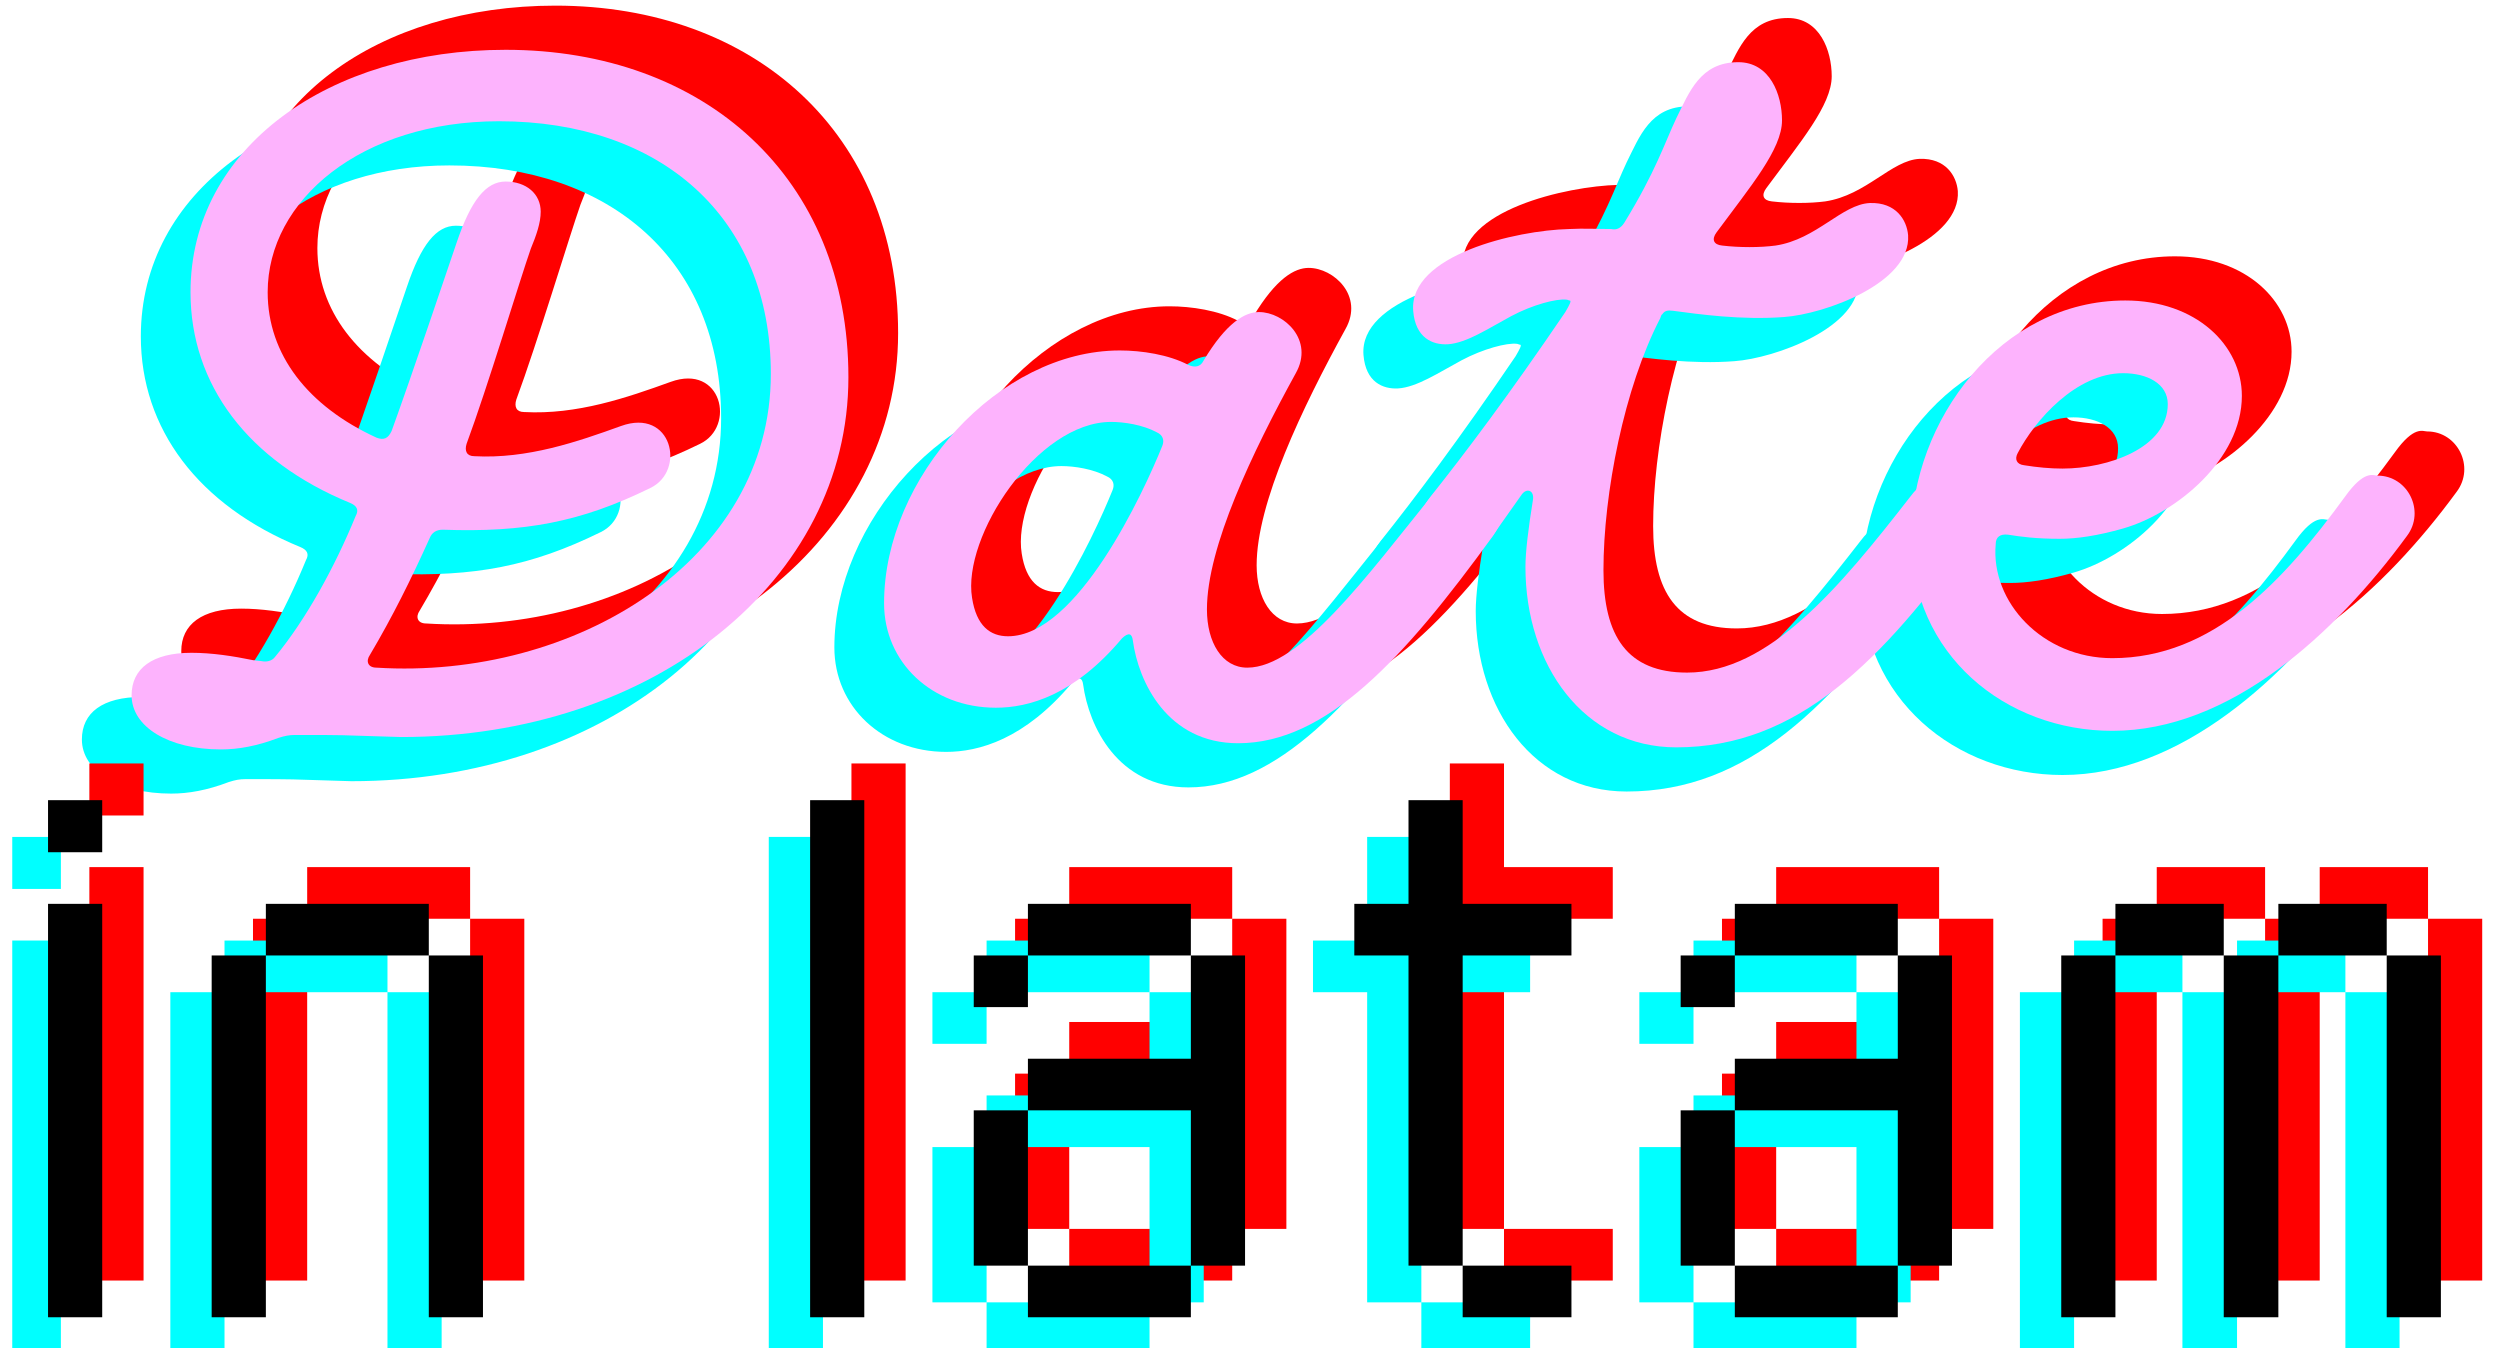<svg width="102" height="55" viewBox="0 0 102 55" fill="none" xmlns="http://www.w3.org/2000/svg">
<g clip-path="url(#clip0_80_2110)">
<path d="M11.039 28.775C11.746 28.775 12.507 28.64 13.391 28.303C13.656 28.218 13.833 28.185 14.063 28.185C16.361 28.185 15.512 28.185 18.395 28.269C28.703 28.269 36.643 21.883 36.643 13.592C36.643 5.437 30.772 0.23 22.656 0.23C15.477 0.23 9.801 4.207 9.801 10.121C9.801 13.896 12.153 17.013 16.308 18.715C16.591 18.833 16.68 19.001 16.538 19.254C15.689 21.327 14.505 23.483 13.249 25C13.125 25.169 12.896 25.219 12.683 25.169L12.365 25.135C11.534 24.966 10.685 24.832 9.837 24.832C8.245 24.832 7.396 25.472 7.396 26.567C7.396 27.848 8.899 28.775 11.039 28.775ZM17.122 24.916C18.041 23.366 18.801 21.832 19.562 20.147C19.65 19.928 19.827 19.81 20.092 19.81C23.416 19.928 25.715 19.507 28.562 18.108C30.029 17.401 29.446 14.822 27.36 15.581C25.591 16.221 23.54 16.929 21.383 16.811C21.065 16.811 20.976 16.592 21.065 16.305C21.913 14.014 23.24 9.616 23.682 8.352C23.912 7.796 24.088 7.29 24.088 6.835C24.088 6.111 23.505 5.605 22.656 5.605C21.86 5.605 21.241 6.363 20.658 8.099C20.181 9.498 18.89 13.339 18.006 15.783C17.864 16.086 17.687 16.17 17.387 16.052C14.593 14.772 12.949 12.665 12.949 10.121C12.949 6.363 16.768 3.145 22.391 3.145C28.969 3.145 33.477 7.037 33.477 13.457C33.477 21.074 25.45 25.944 17.387 25.438C17.033 25.438 16.945 25.169 17.122 24.916Z" fill="#FF0000"/>
<path d="M52.544 28.522C56.151 28.522 59.299 25.084 62.941 20.063C64.391 18.024 61.827 16.676 60.413 18.462C57.831 21.664 55.073 25.438 52.915 25.438C51.89 25.438 51.271 24.41 51.271 23.062C51.271 20.518 53.128 16.642 54.896 13.424C55.656 12.076 54.418 10.93 53.393 10.93C52.827 10.93 52.067 11.351 51.13 12.918C51.006 13.171 50.776 13.205 50.511 13.087C49.715 12.665 48.601 12.497 47.717 12.497C42.784 12.497 38.098 17.687 38.098 22.809C38.098 25.219 40.043 27.073 42.66 27.073C43.986 27.073 45.86 26.567 47.805 24.242C48.071 23.989 48.212 24.04 48.247 24.326C48.477 26.028 49.662 28.522 52.544 28.522ZM43.155 24.157C42.43 24.157 41.864 23.736 41.687 22.59C41.281 20.097 44.34 15.412 47.363 15.412C47.894 15.412 48.654 15.53 49.22 15.833C49.485 15.951 49.538 16.17 49.45 16.39C48.689 18.277 45.984 24.157 43.155 24.157Z" fill="#FF0000"/>
<path d="M79.967 18.462C77.085 22.169 74.203 25.64 70.861 25.64C68.421 25.64 67.448 24.157 67.448 21.462C67.448 18.327 68.297 14.014 69.765 11.183C69.8 11.098 69.8 11.048 69.853 11.014C69.942 10.879 70.066 10.846 70.295 10.879C71.303 11.014 73.089 11.267 74.822 11.132C76.466 11.014 80.003 9.75 79.879 7.796C79.826 7.172 79.384 6.448 78.323 6.481C77.174 6.532 76.148 7.964 74.468 8.217C73.832 8.301 73.001 8.301 72.293 8.217C71.94 8.183 71.851 7.964 72.064 7.678C73.443 5.807 74.734 4.291 74.734 3.111C74.734 2.05 74.238 0.735 72.948 0.735C71.392 0.735 70.95 1.965 70.419 3.027C69.942 4.038 69.588 5.184 68.297 7.29C68.156 7.509 67.979 7.593 67.767 7.543C67.236 7.543 66.653 7.509 66.034 7.543C63.894 7.593 59.509 8.605 59.686 10.879C59.775 11.992 60.482 12.278 61.101 12.244C61.861 12.194 62.745 11.604 63.682 11.098C64.566 10.627 65.539 10.374 65.946 10.424C65.981 10.424 66.034 10.458 66.069 10.458C66.158 10.458 66.069 10.627 65.892 10.93C63.594 14.317 61.773 16.727 60.393 18.462C58.802 20.484 61.101 22.422 62.922 20.063L64.089 18.412C64.301 18.075 64.655 18.192 64.566 18.631C64.389 19.726 64.266 20.703 64.266 21.327C64.266 25.337 66.653 28.69 70.419 28.69C75.388 28.69 78.8 25.169 82.496 20.063C83.734 18.378 81.435 16.474 79.967 18.462Z" fill="#FF0000"/>
<path d="M88.209 28.016C93.001 28.016 97.298 24.073 100.233 20.063C100.993 19.052 100.268 17.603 99.031 17.603C98.854 17.603 98.5 17.35 97.704 18.462C95.211 21.883 92.329 25.051 88.209 25.051C85.362 25.051 83.24 22.759 83.453 20.4C83.453 20.097 83.647 19.979 83.948 20.012C84.478 20.097 85.097 20.181 86.07 20.181C86.742 20.181 87.59 20.063 88.651 19.76C90.826 19.136 93.496 16.929 93.496 14.351C93.496 12.278 91.622 10.458 88.74 10.458C83.683 10.458 80.005 15.328 80.005 20.147C80.005 24.916 83.859 28.016 88.209 28.016ZM86.176 17.316C85.681 17.316 85.15 17.266 84.62 17.181C84.302 17.148 84.213 16.929 84.355 16.676C85.062 15.328 86.742 13.424 88.651 13.424C89.624 13.424 90.472 13.845 90.472 14.688C90.472 16.474 88.032 17.316 86.176 17.316Z" fill="#FF0000"/>
<path d="M6.983 32.379C7.691 32.379 8.451 32.244 9.335 31.907C9.6 31.823 9.777 31.789 10.007 31.789C12.306 31.789 11.457 31.789 14.339 31.873C24.648 31.873 32.587 25.487 32.587 17.196C32.587 9.041 26.716 3.834 18.6 3.834C11.421 3.834 5.746 7.811 5.746 13.725C5.746 17.5 8.097 20.617 12.252 22.319C12.535 22.437 12.624 22.605 12.482 22.858C11.634 24.931 10.449 27.088 9.194 28.604C9.07 28.773 8.84 28.823 8.628 28.773L8.309 28.739C7.478 28.57 6.63 28.436 5.781 28.436C4.189 28.436 3.341 29.076 3.341 30.171C3.341 31.452 4.844 32.379 6.983 32.379ZM13.066 28.52C13.985 26.97 14.746 25.436 15.506 23.751C15.594 23.532 15.771 23.414 16.037 23.414C19.361 23.532 21.659 23.111 24.506 21.712C25.974 21.005 25.39 18.427 23.304 19.185C21.536 19.825 19.485 20.533 17.327 20.415C17.009 20.415 16.921 20.196 17.009 19.909C17.858 17.618 19.184 13.22 19.626 11.956C19.856 11.4 20.033 10.894 20.033 10.439C20.033 9.715 19.449 9.209 18.6 9.209C17.805 9.209 17.186 9.968 16.602 11.703C16.125 13.102 14.834 16.944 13.95 19.387C13.809 19.69 13.632 19.774 13.331 19.657C10.537 18.376 8.893 16.27 8.893 13.725C8.893 9.968 12.712 6.749 18.335 6.749C24.913 6.749 29.422 10.642 29.422 17.062C29.422 24.678 21.394 29.548 13.331 29.042C12.977 29.042 12.889 28.773 13.066 28.52Z" fill="#00FFFF"/>
<path d="M48.488 32.126C52.096 32.126 55.243 28.688 58.886 23.667C60.335 21.628 57.772 20.28 56.357 22.066C53.775 25.268 51.017 29.042 48.86 29.042C47.834 29.042 47.215 28.014 47.215 26.666C47.215 24.122 49.072 20.246 50.84 17.028C51.6 15.68 50.363 14.534 49.337 14.534C48.771 14.534 48.011 14.955 47.074 16.522C46.95 16.775 46.72 16.809 46.455 16.691C45.659 16.27 44.545 16.101 43.661 16.101C38.728 16.101 34.042 21.291 34.042 26.414C34.042 28.823 35.987 30.677 38.604 30.677C39.93 30.677 41.805 30.171 43.75 27.846C44.015 27.593 44.156 27.644 44.192 27.93C44.422 29.632 45.606 32.126 48.488 32.126ZM39.099 27.762C38.374 27.762 37.809 27.34 37.632 26.195C37.225 23.701 40.284 19.016 43.308 19.016C43.838 19.016 44.598 19.134 45.164 19.438C45.429 19.555 45.483 19.774 45.394 19.994C44.634 21.881 41.928 27.762 39.099 27.762Z" fill="#00FFFF"/>
<path d="M75.912 22.066C73.03 25.773 70.147 29.244 66.805 29.244C64.365 29.244 63.393 27.762 63.393 25.066C63.393 21.931 64.242 17.618 65.709 14.787C65.745 14.703 65.745 14.652 65.798 14.618C65.886 14.483 66.01 14.45 66.24 14.483C67.248 14.618 69.034 14.871 70.766 14.736C72.411 14.618 75.947 13.354 75.823 11.4C75.77 10.776 75.328 10.052 74.267 10.085C73.118 10.136 72.093 11.568 70.413 11.821C69.776 11.905 68.945 11.905 68.238 11.821C67.884 11.787 67.796 11.568 68.008 11.282C69.387 9.411 70.678 7.895 70.678 6.715C70.678 5.654 70.183 4.339 68.892 4.339C67.336 4.339 66.894 5.57 66.364 6.631C65.886 7.642 65.532 8.788 64.242 10.894C64.1 11.113 63.923 11.198 63.711 11.147C63.181 11.147 62.597 11.113 61.978 11.147C59.839 11.198 55.454 12.209 55.63 14.483C55.719 15.596 56.426 15.882 57.045 15.848C57.805 15.798 58.69 15.208 59.627 14.703C60.511 14.231 61.483 13.978 61.89 14.028C61.925 14.028 61.978 14.062 62.014 14.062C62.102 14.062 62.014 14.231 61.837 14.534C59.538 17.921 57.717 20.331 56.338 22.066C54.746 24.088 57.045 26.026 58.866 23.667L60.033 22.016C60.245 21.679 60.599 21.797 60.511 22.235C60.334 23.33 60.21 24.307 60.21 24.931C60.21 28.941 62.597 32.294 66.364 32.294C71.332 32.294 74.745 28.773 78.44 23.667C79.678 21.982 77.379 20.078 75.912 22.066Z" fill="#00FFFF"/>
<path d="M84.153 31.62C88.945 31.62 93.242 27.677 96.177 23.667C96.938 22.656 96.213 21.207 94.975 21.207C94.798 21.207 94.445 20.954 93.649 22.066C91.156 25.487 88.273 28.655 84.153 28.655C81.307 28.655 79.185 26.363 79.397 24.004C79.397 23.701 79.592 23.583 79.892 23.616C80.423 23.701 81.041 23.785 82.014 23.785C82.686 23.785 83.535 23.667 84.596 23.364C86.77 22.74 89.441 20.533 89.441 17.955C89.441 15.882 87.566 14.062 84.684 14.062C79.627 14.062 75.949 18.932 75.949 23.751C75.949 28.52 79.804 31.62 84.153 31.62ZM82.12 20.92C81.625 20.92 81.094 20.87 80.564 20.785C80.246 20.752 80.157 20.533 80.299 20.28C81.006 18.932 82.686 17.028 84.596 17.028C85.568 17.028 86.417 17.449 86.417 18.292C86.417 20.078 83.977 20.92 82.12 20.92Z" fill="#00FFFF"/>
<path d="M9.011 30.577C9.718 30.577 10.479 30.442 11.363 30.105C11.628 30.021 11.805 29.987 12.035 29.987C14.333 29.987 13.485 29.987 16.367 30.071C26.675 30.071 34.615 23.685 34.615 15.394C34.615 7.239 28.744 2.032 20.628 2.032C13.449 2.032 7.773 6.009 7.773 11.923C7.773 15.698 10.125 18.815 14.28 20.517C14.563 20.635 14.652 20.803 14.51 21.056C13.662 23.129 12.477 25.286 11.221 26.802C11.098 26.971 10.868 27.021 10.655 26.971L10.337 26.937C9.506 26.768 8.657 26.634 7.809 26.634C6.217 26.634 5.369 27.274 5.369 28.369C5.369 29.65 6.872 30.577 9.011 30.577ZM15.094 26.718C16.013 25.168 16.773 23.634 17.534 21.949C17.622 21.73 17.799 21.612 18.064 21.612C21.389 21.73 23.687 21.309 26.534 19.91C28.002 19.203 27.418 16.624 25.332 17.383C23.563 18.023 21.512 18.731 19.355 18.613C19.037 18.613 18.948 18.394 19.037 18.107C19.886 15.816 21.212 11.418 21.654 10.154C21.884 9.598 22.061 9.092 22.061 8.637C22.061 7.913 21.477 7.407 20.628 7.407C19.832 7.407 19.214 8.165 18.63 9.901C18.153 11.3 16.862 15.142 15.978 17.585C15.836 17.888 15.66 17.973 15.359 17.855C12.565 16.574 10.921 14.468 10.921 11.923C10.921 8.165 14.74 4.947 20.363 4.947C26.941 4.947 31.45 8.839 31.45 15.259C31.45 22.876 23.422 27.746 15.359 27.24C15.005 27.24 14.917 26.971 15.094 26.718Z" fill="#FDB3FD"/>
<path d="M50.516 30.324C54.123 30.324 57.271 26.886 60.913 21.865C62.363 19.826 59.799 18.478 58.385 20.264C55.803 23.466 53.045 27.24 50.888 27.24C49.862 27.24 49.243 26.212 49.243 24.864C49.243 22.32 51.1 18.444 52.868 15.226C53.628 13.878 52.391 12.732 51.365 12.732C50.799 12.732 50.039 13.153 49.102 14.72C48.978 14.973 48.748 15.007 48.483 14.889C47.687 14.467 46.573 14.299 45.689 14.299C40.756 14.299 36.07 19.489 36.07 24.611C36.07 27.021 38.015 28.875 40.632 28.875C41.958 28.875 43.832 28.369 45.778 26.044C46.043 25.791 46.184 25.842 46.219 26.128C46.449 27.83 47.634 30.324 50.516 30.324ZM41.127 25.96C40.402 25.96 39.836 25.538 39.66 24.392C39.253 21.899 42.312 17.214 45.335 17.214C45.866 17.214 46.626 17.332 47.192 17.635C47.457 17.753 47.51 17.972 47.422 18.192C46.662 20.079 43.956 25.96 41.127 25.96Z" fill="#FDB3FD"/>
<path d="M77.94 20.264C75.057 23.971 72.175 27.442 68.833 27.442C66.393 27.442 65.421 25.96 65.421 23.264C65.421 20.129 66.269 15.816 67.737 12.985C67.772 12.9 67.772 12.85 67.826 12.816C67.914 12.681 68.038 12.648 68.267 12.681C69.275 12.816 71.061 13.069 72.794 12.934C74.439 12.816 77.975 11.552 77.851 9.598C77.798 8.974 77.356 8.25 76.295 8.283C75.146 8.334 74.12 9.766 72.441 10.019C71.804 10.103 70.973 10.103 70.266 10.019C69.912 9.985 69.823 9.766 70.036 9.48C71.415 7.609 72.706 6.093 72.706 4.913C72.706 3.852 72.211 2.537 70.92 2.537C69.364 2.537 68.922 3.767 68.391 4.829C67.914 5.84 67.56 6.986 66.269 9.092C66.128 9.311 65.951 9.396 65.739 9.345C65.209 9.345 64.625 9.311 64.006 9.345C61.867 9.396 57.481 10.407 57.658 12.681C57.747 13.793 58.454 14.08 59.073 14.046C59.833 13.996 60.717 13.406 61.654 12.9C62.538 12.429 63.511 12.176 63.918 12.226C63.953 12.226 64.006 12.26 64.041 12.26C64.13 12.26 64.041 12.429 63.865 12.732C61.566 16.119 59.745 18.529 58.365 20.264C56.774 22.286 59.073 24.224 60.894 21.865L62.061 20.213C62.273 19.877 62.627 19.994 62.538 20.433C62.362 21.528 62.238 22.505 62.238 23.129C62.238 27.139 64.625 30.492 68.391 30.492C73.36 30.492 76.773 26.971 80.468 21.865C81.706 20.18 79.407 18.276 77.94 20.264Z" fill="#FDB3FD"/>
<path d="M86.181 29.818C90.973 29.818 95.27 25.875 98.205 21.865C98.966 20.854 98.241 19.405 97.003 19.405C96.826 19.405 96.472 19.152 95.677 20.264C93.183 23.685 90.301 26.853 86.181 26.853C83.335 26.853 81.213 24.561 81.425 22.202C81.425 21.899 81.619 21.781 81.92 21.814C82.451 21.899 83.069 21.983 84.042 21.983C84.714 21.983 85.562 21.865 86.623 21.562C88.798 20.938 91.468 18.731 91.468 16.153C91.468 14.08 89.594 12.26 86.712 12.26C81.655 12.26 77.977 17.13 77.977 21.949C77.977 26.718 81.832 29.818 86.181 29.818ZM84.148 19.118C83.653 19.118 83.122 19.068 82.592 18.983C82.274 18.95 82.185 18.731 82.327 18.478C83.034 17.13 84.714 15.226 86.623 15.226C87.596 15.226 88.445 15.647 88.445 16.49C88.445 18.276 86.005 19.118 84.148 19.118Z" fill="#FDB3FD"/>
<path d="M3.646 35.378V52.246H5.857V35.378H3.646ZM3.646 33.272H5.857V31.149H3.646V33.272Z" fill="#FF0000"/>
<path d="M10.322 37.485V52.246H12.533V37.485H10.322ZM12.533 37.485H19.181V35.378H12.533V37.485ZM19.181 52.246H21.392V37.485H19.181V52.246Z" fill="#FF0000"/>
<path d="M34.739 31.149V52.246H36.949V31.149H34.739Z" fill="#FF0000"/>
<path d="M41.415 43.804V50.139H43.625V43.804H41.415ZM41.415 39.591H43.625V37.485H41.415V39.591ZM43.625 52.246H50.274V50.139H43.625V52.246ZM43.625 43.804H50.274V50.139H52.484V37.485H50.274V41.697H43.625V43.804ZM43.625 37.485H50.274V35.378H43.625V37.485Z" fill="#FF0000"/>
<path d="M59.153 35.378H56.943V37.485H59.153V50.139H61.363V37.485H65.801V35.378H61.363V31.149H59.153V35.378ZM61.363 52.246H65.801V50.139H61.363V52.246Z" fill="#FF0000"/>
<path d="M70.257 43.804V50.139H72.468V43.804H70.257ZM70.257 39.591H72.468V37.485H70.257V39.591ZM72.468 52.246H79.116V50.139H72.468V52.246ZM72.468 43.804H79.116V50.139H81.326V37.485H79.116V41.697H72.468V43.804ZM72.468 37.485H79.116V35.378H72.468V37.485Z" fill="#FF0000"/>
<path d="M85.785 37.485V52.246H87.995V37.485H85.785ZM87.995 37.485H92.416V35.378H87.995V37.485ZM92.416 52.246H94.644V37.485H92.416V52.246ZM94.644 37.485H99.064V35.378H94.644V37.485ZM99.064 52.246H101.274V37.485H99.064V52.246Z" fill="#FF0000"/>
<path d="M0.274 38.375V55.243H2.484V38.375H0.274ZM0.274 36.269H2.484V34.146H0.274V36.269Z" fill="#00FFFF"/>
<path d="M6.95 40.482V55.243H9.16V40.482H6.95ZM9.16 40.482H15.809V38.375H9.16V40.482ZM15.809 55.243H18.019V40.482H15.809V55.243Z" fill="#00FFFF"/>
<path d="M31.366 34.146V55.243H33.577V34.146H31.366Z" fill="#00FFFF"/>
<path d="M38.043 46.801V53.136H40.253V46.801H38.043ZM38.043 42.588H40.253V40.482H38.043V42.588ZM40.253 55.243H46.901V53.136H40.253V55.243ZM40.253 46.801H46.901V53.136H49.112V40.482H46.901V44.694H40.253V46.801ZM40.253 40.482H46.901V38.375H40.253V40.482Z" fill="#00FFFF"/>
<path d="M55.78 38.375H53.57V40.482H55.78V53.136H57.991V40.482H62.429V38.375H57.991V34.146H55.78V38.375ZM57.991 55.243H62.429V53.136H57.991V55.243Z" fill="#00FFFF"/>
<path d="M66.885 46.801V53.136H69.095V46.801H66.885ZM66.885 42.588H69.095V40.482H66.885V42.588ZM69.095 55.243H75.744V53.136H69.095V55.243ZM69.095 46.801H75.744V53.136H77.954V40.482H75.744V44.694H69.095V46.801ZM69.095 40.482H75.744V38.375H69.095V40.482Z" fill="#00FFFF"/>
<path d="M82.412 40.482V55.243H84.623V40.482H82.412ZM84.623 40.482H89.043V38.375H84.623V40.482ZM89.043 55.243H91.271V40.482H89.043V55.243ZM91.271 40.482H95.692V38.375H91.271V40.482ZM95.692 55.243H97.902V40.482H95.692V55.243Z" fill="#00FFFF"/>
<path d="M1.96 36.877V53.744H4.17V36.877H1.96ZM1.96 34.771H4.17V32.647H1.96V34.771Z" fill="black"/>
<path d="M8.636 38.983V53.744H10.847V38.983H8.636ZM10.847 38.983H17.495V36.877H10.847V38.983ZM17.495 53.744H19.705V38.983H17.495V53.744Z" fill="black"/>
<path d="M33.053 32.647V53.744H35.263V32.647H33.053Z" fill="black"/>
<path d="M39.729 45.302V51.638H41.939V45.302H39.729ZM39.729 41.09H41.939V38.983H39.729V41.09ZM41.939 53.744H48.587V51.638H41.939V53.744ZM41.939 45.302H48.587V51.638H50.798V38.983H48.587V43.196H41.939V45.302ZM41.939 38.983H48.587V36.877H41.939V38.983Z" fill="black"/>
<path d="M57.467 36.877H55.256V38.983H57.467V51.638H59.677V38.983H64.115V36.877H59.677V32.647H57.467V36.877ZM59.677 53.744H64.115V51.638H59.677V53.744Z" fill="black"/>
<path d="M68.571 45.302V51.638H70.781V45.302H68.571ZM68.571 41.09H70.781V38.983H68.571V41.09ZM70.781 53.744H77.43V51.638H70.781V53.744ZM70.781 45.302H77.43V51.638H79.64V38.983H77.43V43.196H70.781V45.302ZM70.781 38.983H77.43V36.877H70.781V38.983Z" fill="black"/>
<path d="M84.099 38.983V53.744H86.309V38.983H84.099ZM86.309 38.983H90.729V36.877H86.309V38.983ZM90.729 53.744H92.957V38.983H90.729V53.744ZM92.957 38.983H97.378V36.877H92.957V38.983ZM97.378 53.744H99.588V38.983H97.378V53.744Z" fill="black"/>
</g>
<defs>
<clipPath id="clip0_80_2110">
<rect width="101" height="55" fill="white" transform="translate(0.5)"/>
</clipPath>
</defs>
</svg>
